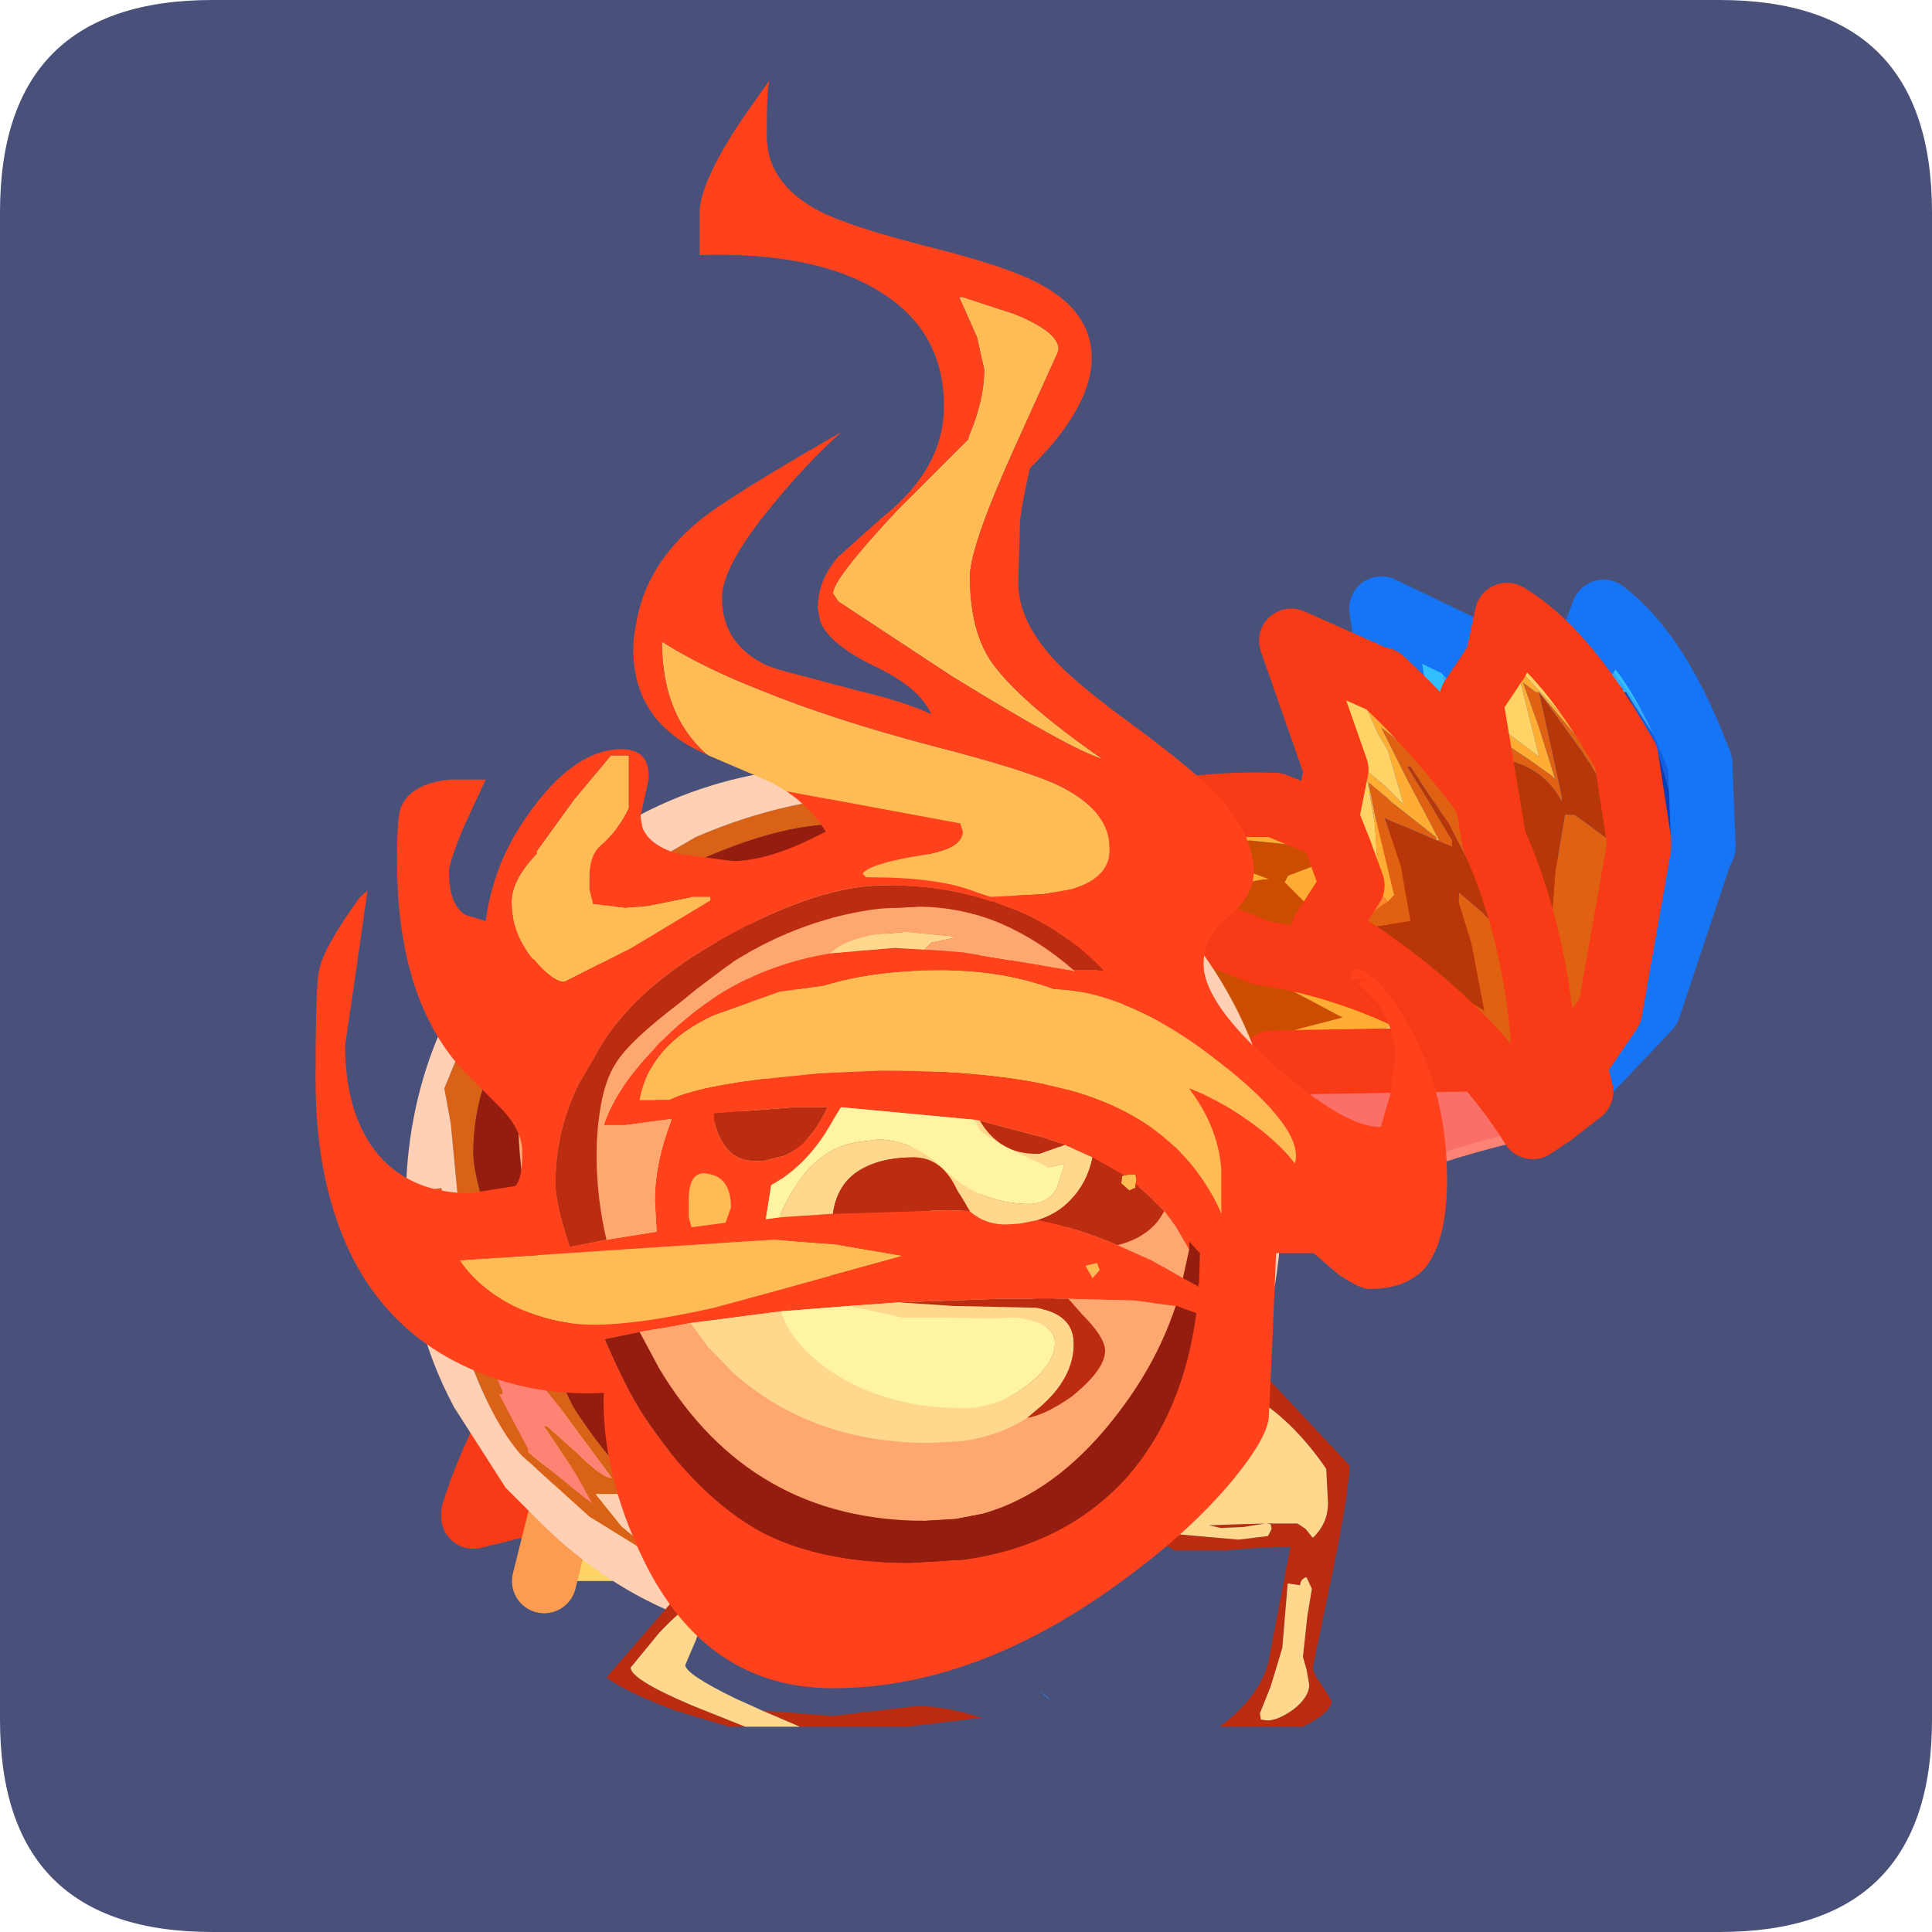 <?xml version="1.0" encoding="UTF-8" standalone="no"?>
<svg xmlns:ffdec="https://www.free-decompiler.com/flash" xmlns:xlink="http://www.w3.org/1999/xlink" ffdec:objectType="frame" height="30.0px" width="30.0px" xmlns="http://www.w3.org/2000/svg">
  <g transform="matrix(1.0, 0.0, 0.0, 1.0, 0.0, 0.0)">
    <use ffdec:characterId="1" height="30.0" transform="matrix(1.0, 0.0, 0.0, 1.0, 0.0, 0.0)" width="30.0" xlink:href="#shape0"/>
    <use ffdec:characterId="3" height="30.0" transform="matrix(1.0, 0.0, 0.0, 1.0, 0.0, 0.0)" width="30.0" xlink:href="#sprite0"/>
    <filter id="filter0">
      <feColorMatrix in="SourceGraphic" result="filterResult0" type="matrix" values="0 0 0 0 1.0,0 0 0 0 0.0,0 0 0 0 0.0,0 0 0 1 0"/>
      <feConvolveMatrix divisor="25.0" in="filterResult0" kernelMatrix="1 1 1 1 1 1 1 1 1 1 1 1 1 1 1 1 1 1 1 1 1 1 1 1 1" order="5 5" result="filterResult1"/>
      <feComposite in="SourceGraphic" in2="filterResult1" operator="over" result="filterResult2"/>
    </filter>
    <use ffdec:characterId="5" filter="url(#filter0)" height="63.45" transform="matrix(0.148, 0.0, 0.0, 0.148, 11.412, 13.126)" width="86.4" xlink:href="#sprite1"/>
    <filter id="filter1">
      <feConvolveMatrix divisor="25.0" in="SourceGraphic" kernelMatrix="1 1 1 1 1 1 1 1 1 1 1 1 1 1 1 1 1 1 1 1 1 1 1 1 1" order="5 5" result="filterResult3"/>
    </filter>
    <use ffdec:characterId="7" filter="url(#filter1)" height="62.9" transform="matrix(0.148, 0.0, 0.0, 0.148, 11.435, 13.126)" width="86.25" xlink:href="#sprite2"/>
    <use ffdec:characterId="8" height="16.6" transform="matrix(1.0, 0.0, 0.0, 1.0, 6.3, 8.95)" width="20.65" xlink:href="#shape4"/>
    <filter id="filter2">
      <feConvolveMatrix divisor="100.0" in="SourceGraphic" kernelMatrix="1 1 1 1 1 1 1 1 1 1 1 1 1 1 1 1 1 1 1 1 1 1 1 1 1 1 1 1 1 1 1 1 1 1 1 1 1 1 1 1 1 1 1 1 1 1 1 1 1 1 1 1 1 1 1 1 1 1 1 1 1 1 1 1 1 1 1 1 1 1 1 1 1 1 1 1 1 1 1 1 1 1 1 1 1 1 1 1 1 1 1 1 1 1 1 1 1 1 1 1" order="10 10" result="filterResult4"/>
    </filter>
    <use ffdec:characterId="10" filter="url(#filter2)" height="91.95" transform="matrix(0.278, 0.0, 0.0, 0.278, 4.9, 1.25)" width="63.2" xlink:href="#sprite3"/>
  </g>
  <defs>
    <g id="shape0" transform="matrix(1.0, 0.0, 0.0, 1.0, 0.0, 0.0)">
      <path d="M0.0 0.0 L30.0 0.0 30.0 30.0 0.0 30.0 0.0 0.0" fill="#33cc66" fill-opacity="0.0" fill-rule="evenodd" stroke="none"/>
    </g>
    <g id="sprite0" transform="matrix(1.0, 0.0, 0.0, 1.0, 0.0, 0.1)">
      <use ffdec:characterId="2" height="30.0" transform="matrix(1.0, 0.0, 0.0, 1.0, 0.0, -0.1)" width="30.0" xlink:href="#shape1"/>
    </g>
    <g id="shape1" transform="matrix(1.0, 0.0, 0.0, 1.0, 0.0, 0.1)">
      <path d="M3.3 -0.1 L26.7 -0.1 Q30.0 -0.1 30.0 3.2 L30.0 26.6 Q30.0 29.9 26.7 29.9 L3.3 29.9 Q0.0 29.9 0.0 26.6 L0.0 3.2 Q0.0 -0.1 3.3 -0.1" fill="#49517a" fill-rule="evenodd" stroke="none"/>
    </g>
    <g id="sprite1" transform="matrix(1.0, 0.0, 0.0, 1.0, -103.6, 0.5)">
      <use ffdec:characterId="4" height="63.45" transform="matrix(1.0, 0.0, 0.0, 1.0, 103.6, -0.5)" width="86.4" xlink:href="#shape2"/>
    </g>
    <g id="shape2" transform="matrix(1.0, 0.0, 0.0, 1.0, -103.6, 0.5)">
      <path d="M161.1 3.85 Q169.2 0.7 177.55 0.0 L189.5 29.25 Q154.95 36.1 134.5 62.45 L131.55 62.45 Q131.7 56.15 132.25 53.25 132.65 51.05 134.0 46.65 138.5 39.75 143.5 33.85 152.15 23.65 162.2 16.35 L161.85 12.2 161.6 9.6 161.1 3.85" fill="#fa6f67" fill-rule="evenodd" stroke="none"/>
      <path d="M161.1 3.85 L161.6 9.6 161.85 12.2 162.2 16.35 Q152.15 23.65 143.5 33.85 138.5 39.75 134.0 46.65 132.65 51.05 132.25 53.25 131.7 56.15 131.55 62.45 L121.05 62.45 Q129.1 46.0 138.8 32.45 L143.85 25.75 147.65 20.95 151.25 16.15 Q153.95 12.0 153.95 8.4 L153.9 7.1 Q157.45 5.2 161.1 3.85" fill="#ffb9a6" fill-rule="evenodd" stroke="none"/>
      <path d="M153.9 7.1 L153.95 8.4 Q153.95 12.0 151.25 16.15 L147.65 20.95 143.85 25.75 138.8 32.45 Q129.1 46.0 121.05 62.45 L115.3 62.45 117.8 57.35 Q126.4 40.1 136.1 26.25 L136.1 24.5 134.6 24.5 Q123.8 33.7 117.9 40.15 L116.1 42.2 Q134.25 17.35 153.9 7.1 M110.1 50.9 Q108.35 54.05 107.35 57.25 105.55 59.05 104.3 62.45 L104.1 62.45 105.5 58.2 110.1 50.9" fill="#ffd2a6" fill-rule="evenodd" stroke="none"/>
      <path d="M116.1 42.2 L117.9 40.15 Q123.8 33.7 134.6 24.5 L136.1 24.5 136.1 26.25 Q126.4 40.1 117.8 57.35 L115.3 62.45 104.3 62.45 Q105.55 59.05 107.35 57.25 108.35 54.05 110.1 50.9 L116.1 42.2" fill="#fffcf0" fill-rule="evenodd" stroke="none"/>
      <path d="M134.5 62.45 Q154.95 36.1 189.5 29.25 L177.55 0.0 Q169.2 0.7 161.1 3.85 157.45 5.2 153.9 7.1 134.25 17.35 116.1 42.2 L110.1 50.9 105.5 58.2 104.1 62.45" fill="none" stroke="#ff8374" stroke-linecap="round" stroke-linejoin="round" stroke-width="1.0"/>
    </g>
    <g id="sprite2" transform="matrix(1.0, 0.0, 0.0, 1.0, -103.75, 0.5)">
      <use ffdec:characterId="6" height="62.9" transform="matrix(1.0, 0.0, 0.0, 1.0, 103.75, -0.5)" width="86.25" xlink:href="#shape3"/>
    </g>
    <g id="shape3" transform="matrix(1.0, 0.0, 0.0, 1.0, -103.75, 0.5)">
      <path d="M161.1 3.85 Q169.2 0.7 177.55 0.0 L189.5 29.25 Q155.3 36.05 134.95 61.9 L131.55 61.9 Q131.75 56.0 132.25 53.25 132.65 51.05 134.0 46.65 138.5 39.75 143.5 33.85 152.15 23.65 162.2 16.35 L161.85 12.2 161.6 9.6 161.1 3.85" fill="#fa6f67" fill-rule="evenodd" stroke="none"/>
      <path d="M161.1 3.85 L161.6 9.6 161.85 12.2 162.2 16.35 Q152.15 23.65 143.5 33.85 138.5 39.75 134.0 46.65 132.65 51.05 132.25 53.25 131.75 56.0 131.55 61.9 L121.3 61.9 Q129.25 45.75 138.8 32.45 L143.85 25.75 147.65 20.95 151.25 16.15 Q153.95 12.0 153.95 8.4 L153.9 7.1 Q157.45 5.2 161.1 3.85" fill="#ffb9a6" fill-rule="evenodd" stroke="none"/>
      <path d="M153.9 7.1 L153.95 8.4 Q153.95 12.0 151.25 16.15 L147.65 20.95 143.85 25.75 138.8 32.45 Q129.25 45.75 121.3 61.9 L115.55 61.9 117.8 57.35 Q126.4 40.1 136.1 26.25 L136.1 24.5 134.6 24.5 Q123.8 33.7 117.9 40.15 L116.1 42.2 Q134.25 17.35 153.9 7.1 M110.1 50.9 Q108.35 54.05 107.35 57.25 105.7 58.9 104.5 61.9 L104.25 61.9 105.5 58.2 110.1 50.9" fill="#ffd2a6" fill-rule="evenodd" stroke="none"/>
      <path d="M116.1 42.2 L117.9 40.15 Q123.8 33.7 134.6 24.5 L136.1 24.5 136.1 26.25 Q126.4 40.1 117.8 57.35 L115.55 61.9 104.5 61.9 Q105.7 58.9 107.35 57.25 108.35 54.05 110.1 50.9 L116.1 42.2" fill="#fffcf0" fill-rule="evenodd" stroke="none"/>
      <path d="M134.95 61.9 Q155.3 36.05 189.5 29.25 L177.55 0.0 Q169.2 0.7 161.1 3.85 157.45 5.2 153.9 7.1 134.25 17.35 116.1 42.2 L110.1 50.9 105.5 58.2 104.25 61.9" fill="none" stroke="#ff8374" stroke-linecap="round" stroke-linejoin="round" stroke-width="1.0"/>
    </g>
    <g id="shape4" transform="matrix(1.0, 0.0, 0.0, 1.0, -6.3, -8.95)">
      <path d="M18.25 14.5 L18.2 14.55 18.2 14.5 17.25 14.65 16.8 14.75 17.25 15.0 18.45 15.65 18.4 16.0 18.4 16.5 21.4 16.05 Q21.75 15.7 22.7 16.05 L21.45 15.3 19.5 14.15 18.9 14.05 17.45 13.8 16.3 14.0 17.15 14.25 18.25 14.5 M19.0 17.8 L18.45 17.75 18.45 17.55 18.4 17.0 18.15 16.5 Q17.45 17.3 16.7 17.6 L16.15 18.0 16.25 18.25 16.35 18.65 Q16.35 19.2 15.75 19.5 L14.55 20.0 12.4 21.95 13.15 22.65 12.05 24.55 11.75 24.55 11.7 23.65 Q11.7 22.65 12.05 22.1 L14.1 18.85 14.45 17.9 14.8 16.45 14.55 16.45 12.7 17.75 12.1 18.35 10.8 19.15 Q9.7 19.9 9.7 20.45 L9.95 20.75 10.05 20.5 Q10.3 19.95 10.6 19.95 L11.05 20.1 11.45 20.55 11.0 21.2 Q10.55 21.95 10.45 22.45 L10.5 22.45 10.55 22.4 10.6 22.4 10.7 22.2 10.85 22.15 11.15 22.2 11.35 22.4 11.05 24.0 10.45 24.55 8.45 24.55 8.7 23.55 8.7 23.25 7.95 23.4 7.35 23.55 7.35 23.5 Q8.0 21.4 10.3 18.85 12.7 16.15 15.5 14.65 L14.25 14.15 15.7 13.5 19.25 13.6 22.8 15.45 22.75 16.45 19.75 16.5 19.25 17.35 19.0 17.8" fill="#ffd366" fill-rule="evenodd" stroke="none"/>
      <path d="M18.5 14.4 L18.4 14.35 17.0 14.1 17.05 14.05 18.15 14.2 20.1 14.7 20.1 14.75 19.55 14.75 19.1 14.8 19.25 14.95 20.85 15.8 19.7 16.1 18.55 16.3 18.95 15.7 18.15 15.3 17.4 14.95 17.75 14.8 18.5 14.4" fill="#cb4e00" fill-rule="evenodd" stroke="none"/>
      <path d="M18.5 14.4 L17.75 14.8 17.4 14.95 18.15 15.3 18.95 15.7 18.55 16.3 19.7 16.1 20.85 15.8 19.25 14.95 19.1 14.8 19.55 14.75 20.1 14.75 20.1 14.7 18.15 14.2 17.05 14.05 17.0 14.1 18.4 14.35 18.5 14.4 M18.25 14.5 L17.15 14.25 16.3 14.0 17.45 13.8 18.9 14.05 19.5 14.15 21.45 15.3 22.7 16.05 Q21.75 15.7 21.4 16.05 L18.4 16.5 18.4 16.0 18.45 15.65 17.25 15.0 16.8 14.75 17.25 14.65 18.2 14.5 18.2 14.55 18.25 14.5 M10.45 24.55 L11.05 24.0 11.35 22.4 11.15 22.2 10.85 22.15 10.7 22.2 10.6 22.4 10.55 22.4 10.5 22.45 10.45 22.45 Q10.55 21.95 11.0 21.2 L11.45 20.55 11.05 20.1 10.6 19.95 Q10.3 19.95 10.05 20.5 L9.95 20.75 9.7 20.45 Q9.7 19.9 10.8 19.15 L12.1 18.35 12.7 17.75 14.55 16.45 14.8 16.45 14.45 17.9 14.1 18.85 12.05 22.1 Q11.7 22.65 11.7 23.65 L11.75 24.55 10.45 24.55" fill="#ffae33" fill-rule="evenodd" stroke="none"/>
      <path d="M12.05 24.55 L13.15 22.65 12.4 21.95 14.55 20.0 15.75 19.5 Q16.35 19.2 16.35 18.65 L16.25 18.25 16.15 18.0 16.7 17.6 Q17.45 17.3 18.15 16.5 L18.4 17.0 18.45 17.55 18.45 17.75 19.0 17.8 18.2 18.4 Q17.85 18.55 16.1 20.2 L13.9 22.45 12.65 24.55 12.05 24.55" fill="#fff295" fill-rule="evenodd" stroke="none"/>
      <path d="M19.75 16.5 L22.75 16.45 22.8 15.45 19.25 13.6 15.7 13.5 14.25 14.15 15.5 14.65 Q12.7 16.15 10.3 18.85 8.0 21.4 7.35 23.5 L7.35 23.55 7.95 23.4 8.7 23.25 8.7 23.55" fill="none" stroke="#f73b16" stroke-linecap="round" stroke-linejoin="round" stroke-width="1.0"/>
      <path d="M8.7 23.55 L8.45 24.55" fill="none" stroke="#fc9c51" stroke-linecap="round" stroke-linejoin="round" stroke-width="1.0"/>
      <path d="M21.65 9.9 L21.95 10.0 22.4 10.15 22.65 10.3 23.25 11.35 22.55 10.7 22.4 10.5 22.55 10.9 22.6 11.15 22.7 12.0 22.45 11.7 22.2 11.45 22.2 12.3 22.15 13.15 21.85 12.55 21.75 12.0 21.8 11.75 21.95 11.45 22.15 11.25 21.65 9.9" fill="#31c0ff" fill-rule="evenodd" stroke="none"/>
      <path d="M21.65 9.9 L22.15 11.25 21.95 11.45 21.8 11.75 21.75 12.0 21.85 12.55 22.15 13.15 22.2 12.3 22.2 11.45 22.45 11.7 22.7 12.0 22.6 11.15 22.55 10.9 22.4 10.5 22.55 10.7 23.25 11.35 22.65 10.3 22.4 10.15 21.95 10.0 21.65 9.9 M21.6 12.7 L21.5 12.2 21.75 11.45 21.45 9.45 22.7 10.05 Q23.6 11.1 24.45 12.7 L24.45 12.95 24.25 13.3 24.1 13.55 24.1 13.2 23.9 12.7 23.35 11.55 22.6 10.85 22.8 11.6 23.15 12.55 23.15 12.5 22.55 11.95 22.45 11.9 22.2 11.65 22.25 12.15 22.3 13.4 22.2 13.5 21.7 12.9 21.6 12.7" fill="#33aaff" fill-rule="evenodd" stroke="none"/>
      <path d="M22.2 13.5 L22.3 13.4 22.25 12.15 22.2 11.65 22.45 11.9 22.55 11.95 23.15 12.5 23.15 12.55 22.8 11.6 22.6 10.85 23.35 11.55 23.9 12.7 24.1 13.2 24.1 13.55 24.1 15.35 24.1 16.75 Q23.9 15.8 23.45 15.8 L21.6 13.9 22.0 13.6 22.2 13.5 M22.9 11.4 L23.4 12.55 23.35 12.65 22.65 12.4 22.45 12.3 22.35 12.2 22.45 12.95 22.5 13.8 21.8 13.9 22.55 14.6 22.65 14.7 23.35 15.25 23.35 14.15 23.3 13.55 23.3 13.35 23.6 13.65 23.8 13.95 23.85 14.0 23.9 14.0 23.9 13.85 23.35 12.3 22.95 11.4 22.9 11.4" fill="#1252e0" fill-rule="evenodd" stroke="none"/>
      <path d="M21.6 12.7 L21.7 12.9 22.2 13.5 22.0 13.6 21.6 13.9 23.45 15.8 Q23.9 15.8 24.1 16.75 L24.1 15.35 24.1 13.55 24.25 13.3 24.45 12.95 24.6 16.45 23.75 17.0 Q23.0 15.25 21.1 13.95 L21.7 13.25 21.6 12.7" fill="#2c6dff" fill-rule="evenodd" stroke="none"/>
      <path d="M22.9 11.4 L22.95 11.4 23.35 12.3 23.9 13.85 23.9 14.0 23.85 14.0 23.8 13.95 23.6 13.65 23.3 13.35 23.3 13.55 23.35 14.15 23.35 15.25 22.65 14.7 22.55 14.6 21.8 13.9 22.5 13.8 22.45 12.95 22.35 12.2 22.45 12.3 22.65 12.4 23.35 12.65 23.4 12.55 22.9 11.4" fill="#1e08b8" fill-rule="evenodd" stroke="none"/>
      <path d="M24.45 12.95 L24.45 12.7 Q23.6 11.1 22.7 10.05 L21.45 9.45 21.75 11.45 21.5 12.2 21.6 12.7 21.7 13.25 21.1 13.95 Q23.0 15.25 23.75 17.0 L24.6 16.45 24.45 12.95 Z" fill="none" stroke="#1674f7" stroke-linecap="round" stroke-linejoin="round" stroke-width="1.0"/>
      <path d="M22.9 15.75 L23.05 16.15 Q21.35 15.05 19.6 14.8 L17.85 14.1 17.65 13.4 17.2 12.95 Q18.1 12.45 19.8 12.5 L20.9 12.95 20.9 13.0 20.5 12.9 19.15 13.0 18.4 13.15 18.35 13.15 18.3 13.15 18.1 13.25 18.75 13.4 19.45 13.6 19.4 13.6 19.0 13.75 18.6 14.0 19.6 14.7 21.7 15.25 22.9 15.75" fill="#ffd062" fill-rule="evenodd" stroke="none"/>
      <path d="M18.35 13.15 L18.4 13.15 19.4 13.05 20.85 13.2 21.1 13.35 20.65 13.35 20.0 13.6 19.95 13.7 20.5 14.25 21.45 15.0 21.4 15.0 20.25 14.7 19.65 14.65 18.8 14.05 Q19.25 13.65 19.75 13.65 L19.7 13.65 18.35 13.15" fill="#cb4e00" fill-rule="evenodd" stroke="none"/>
      <path d="M22.9 15.75 L21.7 15.25 19.6 14.7 18.6 14.0 19.0 13.75 19.4 13.6 19.45 13.6 18.75 13.4 18.1 13.25 18.3 13.15 18.35 13.15 19.7 13.65 19.75 13.65 Q19.25 13.65 18.8 14.05 L19.65 14.65 20.25 14.7 21.4 15.0 21.45 15.0 20.5 14.25 19.95 13.7 20.0 13.6 20.65 13.35 21.1 13.35 20.85 13.2 19.4 13.05 18.4 13.15 19.15 13.0 20.5 12.9 20.9 13.0 22.55 14.6 22.9 15.75" fill="#ffae33" fill-rule="evenodd" stroke="none"/>
      <path d="M20.9 13.0 L20.9 12.95 19.8 12.5 Q18.1 12.45 17.2 12.95 L17.65 13.4 17.85 14.1 19.6 14.8 Q21.35 15.05 23.05 16.15 L22.9 15.75 22.55 14.6 20.9 13.0 Z" fill="none" stroke="#f73b16" stroke-linecap="round" stroke-linejoin="round" stroke-width="1.0"/>
      <path d="M25.25 10.75 L25.2 10.75 25.2 10.7 25.0 10.5 25.15 11.25 25.25 12.05 25.25 12.0 24.95 11.7 24.55 11.35 24.35 12.75 24.7 15.1 24.7 16.6 24.4 16.95 Q24.75 14.7 24.2 12.85 L24.15 10.75 24.55 11.2 25.1 11.65 24.95 10.3 26.15 11.95 26.3 11.6 26.4 11.85 26.45 13.15 26.4 13.25 26.3 12.8 25.7 11.45 25.25 10.75" fill="#33aaff" fill-rule="evenodd" stroke="none"/>
      <path d="M25.2 10.75 L25.25 10.75 25.75 11.7 26.2 13.25 26.2 13.55 25.95 13.1 25.5 12.6 25.35 12.6 25.1 13.45 24.8 14.75 24.75 14.7 24.55 13.4 24.4 12.8 24.6 11.65 Q25.15 11.9 25.3 12.4 L25.35 12.3 25.2 10.75" fill="#083eb8" fill-rule="evenodd" stroke="none"/>
      <path d="M25.25 10.75 L25.7 11.45 26.3 12.8 26.4 13.25 25.6 15.65 24.7 16.6 24.7 15.1 24.35 12.75 24.55 11.35 24.95 11.7 25.25 12.0 25.25 12.05 25.15 11.25 25.0 10.5 25.2 10.7 25.2 10.75 25.35 12.3 25.3 12.4 Q25.15 11.9 24.6 11.65 L24.4 12.8 24.55 13.4 24.75 14.7 24.8 14.75 25.1 13.45 25.35 12.6 25.5 12.6 25.95 13.1 26.2 13.55 26.2 13.25 25.75 11.7 25.25 10.75" fill="#125de0" fill-rule="evenodd" stroke="none"/>
      <path d="M26.3 11.6 L26.15 11.95 24.95 10.3 25.1 11.65 24.55 11.2 24.15 10.75 24.15 10.65 24.65 10.15 24.9 9.5 Q25.7 10.1 26.3 11.6" fill="#31c0ff" fill-rule="evenodd" stroke="none"/>
      <path d="M26.4 13.25 L26.45 13.15 26.4 11.85 26.3 11.6 Q25.7 10.1 24.9 9.5 L24.65 10.15 24.15 10.65 24.15 10.75 24.2 12.85 Q24.75 14.7 24.4 16.95 L24.7 16.6 25.6 15.65 26.4 13.25 Z" fill="none" stroke="#1674f7" stroke-linecap="round" stroke-linejoin="round" stroke-width="1.0"/>
      <path d="M20.35 10.35 L20.65 10.5 21.15 10.65 21.4 10.8 22.25 11.85 21.4 11.2 21.2 10.95 21.4 11.4 21.55 11.65 21.8 12.5 21.5 12.2 21.2 11.95 21.35 12.8 21.4 13.6 21.05 13.05 20.85 12.5 20.85 12.25 20.95 11.95 21.1 11.75 20.35 10.35" fill="#ffd366" fill-rule="evenodd" stroke="none"/>
      <path d="M20.35 10.35 L21.1 11.75 20.95 11.95 20.85 12.25 20.85 12.5 21.05 13.05 21.4 13.6 21.35 12.8 21.2 11.95 21.5 12.2 21.8 12.5 21.55 11.65 21.4 11.4 21.2 10.95 21.4 11.2 22.25 11.85 21.4 10.8 21.15 10.65 20.65 10.5 20.35 10.35 M20.8 13.2 L20.6 12.7 20.75 11.95 20.05 9.95 21.4 10.55 21.45 10.55 Q22.55 11.55 23.65 13.2 L23.7 13.45 23.6 13.8 23.45 14.05 23.4 13.7 23.1 13.2 22.35 12.0 21.45 11.3 21.85 12.1 22.35 13.05 22.3 13.05 22.3 13.0 21.6 12.45 21.55 12.4 21.25 12.15 21.35 12.65 21.65 13.9 21.55 14.0 20.95 13.35 20.8 13.2" fill="#ffae33" fill-rule="evenodd" stroke="none"/>
      <path d="M21.5 12.7 L21.6 12.75 21.85 12.85 22.55 13.15 22.55 13.05 21.85 11.9 21.9 11.9 22.5 12.8 23.3 14.35 23.4 14.5 23.35 14.5 23.25 14.4 23.0 14.15 22.65 13.85 22.65 14.0 22.85 14.65 23.05 15.7 22.25 15.2 22.15 15.1 21.25 14.4 21.9 14.3 21.75 13.45 21.5 12.7" fill="#b83708" fill-rule="evenodd" stroke="none"/>
      <path d="M21.55 14.0 L21.65 13.9 21.35 12.65 21.25 12.15 21.55 12.4 21.6 12.45 22.3 13.0 22.3 13.05 22.35 13.05 21.85 12.1 21.45 11.3 22.35 12.0 23.1 13.2 23.4 13.7 23.45 14.05 23.8 15.85 24.05 17.2 Q23.7 16.3 23.25 16.25 L21.0 14.4 21.4 14.1 21.55 14.0 M21.5 12.7 L21.75 13.45 21.9 14.3 21.25 14.4 22.15 15.1 22.25 15.2 23.05 15.7 22.85 14.65 22.65 14.0 22.65 13.85 23.0 14.15 23.25 14.4 23.35 14.5 23.4 14.5 23.3 14.35 22.5 12.8 21.9 11.9 21.85 11.9 22.55 13.05 22.55 13.15 21.85 12.85 21.6 12.75 21.5 12.7" fill="#e06112" fill-rule="evenodd" stroke="none"/>
      <path d="M20.8 13.2 L20.95 13.35 21.55 14.0 21.4 14.1 21.0 14.4 23.25 16.25 Q23.7 16.3 24.05 17.2 L23.8 15.85 23.45 14.05 23.6 13.8 23.7 13.45 24.55 16.95 24.1 17.3 23.8 17.5 Q22.7 15.75 20.55 14.45 L21.0 13.75 20.8 13.2" fill="#ff882c" fill-rule="evenodd" stroke="none"/>
      <path d="M23.7 13.45 L23.65 13.2 Q22.55 11.55 21.45 10.55 L21.4 10.55 20.05 9.95 20.75 11.95 20.6 12.7 20.8 13.2 21.0 13.75 20.55 14.45 Q22.7 15.75 23.8 17.5 L24.1 17.3 24.55 16.95 23.7 13.45 Z" fill="none" stroke="#f73b16" stroke-linecap="round" stroke-linejoin="round" stroke-width="1.0"/>
      <path d="M22.85 10.95 L22.85 10.85 23.25 10.25 23.4 9.55 Q24.25 10.05 25.1 11.5 L25.0 11.9 23.55 10.35 23.9 11.75 23.3 11.3 22.85 10.95" fill="#ffd366" fill-rule="evenodd" stroke="none"/>
      <path d="M22.85 10.95 L23.3 11.3 23.9 11.75 23.55 10.35 25.0 11.9 25.1 11.5 25.25 11.75 25.45 13.05 25.45 13.15 25.3 12.7 24.45 11.4 23.9 10.75 23.85 10.75 23.65 10.6 23.9 11.3 24.15 12.1 24.1 12.05 23.75 11.8 23.3 11.5 23.3 12.95 24.05 15.3 24.25 16.8 24.0 17.15 Q24.0 14.85 23.2 13.05 L22.85 10.95" fill="#ffae33" fill-rule="evenodd" stroke="none"/>
      <path d="M25.45 13.15 L25.0 15.7 24.25 16.8 24.05 15.3 23.3 12.95 23.3 11.5 23.75 11.8 24.1 12.05 24.15 12.1 23.9 11.3 23.65 10.6 23.85 10.75 23.9 10.75 24.45 11.4 25.3 12.7 25.45 13.15 M23.9 10.75 L24.25 12.35 24.25 12.45 Q24.0 11.95 23.4 11.8 L23.4 13.0 23.65 13.6 24.05 14.85 24.05 14.9 24.15 13.55 24.3 12.65 24.45 12.65 25.0 13.05 25.25 13.45 25.25 13.2 Q25.0 12.3 24.55 11.65 L23.9 10.75" fill="#e06112" fill-rule="evenodd" stroke="none"/>
      <path d="M23.9 10.75 L24.55 11.65 Q25.0 12.3 25.25 13.2 L25.25 13.45 25.0 13.05 24.45 12.65 24.3 12.65 24.15 13.55 24.05 14.9 24.05 14.85 23.65 13.6 23.4 13.0 23.4 11.8 Q24.0 11.95 24.25 12.45 L24.25 12.35 23.9 10.75" fill="#b83708" fill-rule="evenodd" stroke="none"/>
      <path d="M25.1 11.5 Q24.25 10.05 23.4 9.55 L23.25 10.25 22.85 10.85 22.85 10.95 23.2 13.05 Q24.0 14.85 24.0 17.15 L24.25 16.8 25.0 15.7 25.45 13.15 25.45 13.05 25.25 11.75 25.1 11.5 Z" fill="none" stroke="#f73b16" stroke-linecap="round" stroke-linejoin="round" stroke-width="1.0"/>
      <path d="M9.55 14.1 L9.75 13.75 9.75 13.6 9.25 13.9 10.8 13.0 Q12.3 12.35 13.8 12.35 15.95 12.35 17.55 14.0 L18.2 14.8 18.65 15.7 Q19.4 17.1 19.4 18.15 L19.45 19.1 19.3 20.4 19.15 20.4 19.2 19.65 18.95 18.75 18.7 20.9 18.2 22.85 Q18.0 23.3 17.35 23.6 L16.0 24.2 15.8 24.3 14.75 24.75 13.1 25.1 12.55 25.1 13.1 24.9 13.0 24.9 12.3 24.95 Q11.1 24.95 10.4 24.15 L9.65 23.2 9.25 23.2 9.65 23.7 10.25 24.2 10.2 24.2 9.15 23.55 8.1 22.6 Q7.65 22.1 7.25 21.0 L6.95 19.95 6.7 19.2 6.55 19.35 6.55 19.6 6.7 20.65 6.45 19.75 6.45 19.25 Q6.45 18.45 6.85 18.45 L7.1 19.05 7.65 20.05 7.65 19.8 7.25 19.05 7.1 18.5 7.0 17.45 6.9 16.9 7.35 15.8 7.95 14.7 8.65 14.55 8.8 14.55 9.05 14.5 Q8.4 15.05 8.05 15.75 L7.8 16.2 Q7.35 17.0 7.35 17.9 7.35 18.4 7.9 19.8 L8.9 21.85 Q9.8 23.25 10.9 23.85 11.9 24.35 13.45 24.35 15.8 24.35 17.1 22.95 18.4 21.5 18.4 19.05 18.4 16.7 17.5 15.25 L16.95 14.45 16.9 14.4 Q15.45 12.8 13.05 12.8 L13.0 12.8 Q11.9 12.8 10.25 13.65 L9.55 14.1 M17.95 14.9 L18.05 15.05 18.3 15.75 18.3 16.05 17.9 15.65 17.9 15.85 18.5 16.75 18.65 17.25 18.6 17.4 18.5 17.65 18.6 18.1 18.75 18.55 18.85 18.55 18.85 17.95 19.05 18.15 19.1 18.4 19.2 18.45 19.2 18.3 Q19.0 16.5 18.15 14.95 L18.1 14.85 Q17.15 13.15 16.1 13.35 L16.75 13.95 17.45 14.35 17.95 14.9 M7.45 20.35 L7.45 20.75 7.8 21.6 7.8 21.65 7.7 21.65 7.75 21.65 8.2 22.5 8.2 22.55 9.2 23.35 8.95 22.9 8.45 22.15 8.5 22.15 8.95 22.55 Q9.35 22.95 9.5 22.95 L8.65 21.8 8.45 21.55 8.2 21.45 8.0 21.25 7.5 20.05 7.45 20.35" fill="#d96217" fill-rule="evenodd" stroke="none"/>
      <path d="M9.05 14.5 L8.8 14.55 8.65 14.55 7.95 14.7 7.35 15.8 6.9 16.9 7.0 17.45 7.1 18.5 7.25 19.05 7.65 19.8 7.65 20.05 7.1 19.05 6.85 18.45 Q6.45 18.45 6.45 19.25 L6.45 19.75 6.7 20.65 6.55 19.6 6.55 19.35 6.7 19.2 6.95 19.95 7.25 21.0 Q7.65 22.1 8.1 22.6 L9.15 23.55 10.2 24.2 10.25 24.2 9.65 23.7 9.25 23.2 9.65 23.2 10.4 24.15 Q11.1 24.95 12.3 24.95 L13.0 24.9 13.1 24.9 12.55 25.1 13.1 25.1 14.75 24.75 15.8 24.3 16.0 24.2 17.35 23.6 Q18.0 23.3 18.2 22.85 L18.7 20.9 18.95 18.75 19.2 19.65 19.15 20.4 19.3 20.4 19.45 19.1 19.4 18.15 Q19.4 17.1 18.65 15.7 L18.2 14.8 17.55 14.0 Q15.95 12.35 13.8 12.35 12.3 12.35 10.8 13.0 L9.25 13.9 9.75 13.6 9.75 13.75 9.55 14.1 9.05 14.5 M8.4 13.75 Q10.4 11.9 13.1 11.9 15.95 11.9 17.9 13.9 L18.6 14.7 Q19.9 16.45 19.9 18.7 19.9 21.55 17.9 23.55 L16.55 24.65 Q15.0 25.55 13.1 25.55 10.25 25.55 8.3 23.55 L7.85 23.1 7.05 21.85 Q6.3 20.45 6.3 18.7 6.3 15.9 8.3 13.9 L8.4 13.75 M9.25 13.9 L9.1 14.0 9.15 14.0 9.25 13.9" fill="#ffd0b4" fill-rule="evenodd" stroke="none"/>
      <path d="M9.55 14.1 L10.25 13.65 Q11.9 12.8 13.0 12.8 L13.05 12.8 Q15.45 12.8 16.9 14.4 L16.95 14.45 17.5 15.25 Q18.4 16.7 18.4 19.05 18.4 21.5 17.1 22.95 15.8 24.35 13.45 24.35 11.9 24.35 10.9 23.85 9.8 23.25 8.9 21.85 L7.9 19.8 Q7.35 18.4 7.35 17.9 7.35 17.0 7.8 16.2 L8.05 15.75 Q8.4 15.05 9.05 14.5 L9.55 14.1 M8.15 16.7 L8.05 17.4 Q8.05 19.25 9.15 21.05 10.7 23.65 13.7 23.65 15.5 23.65 16.9 21.9 18.25 20.25 18.25 18.2 18.25 16.25 16.7 14.7 15.2 13.15 13.55 13.15 L12.95 13.2 Q11.6 13.35 10.45 14.1 L9.8 14.55 9.5 14.8 8.4 15.8 Q8.2 16.1 8.15 16.7" fill="#951d0f" fill-rule="evenodd" stroke="none"/>
      <path d="M9.25 13.9 L9.15 14.0 9.1 14.0 9.25 13.9" fill="#74cdff" fill-rule="evenodd" stroke="none"/>
      <path d="M9.5 14.8 L9.8 14.55 10.45 14.1 Q11.6 13.35 12.95 13.2 L13.55 13.15 Q15.2 13.15 16.7 14.7 18.25 16.25 18.25 18.2 18.25 20.25 16.9 21.9 15.5 23.65 13.7 23.65 10.7 23.65 9.15 21.05 8.05 19.25 8.05 17.4 L8.15 16.7 Q8.65 15.6 9.5 14.8 M10.75 14.5 Q10.35 14.8 9.9 15.6 9.1 17.05 9.1 18.15 9.1 19.9 10.45 21.1 11.75 22.35 13.75 22.35 L15.45 21.9 16.2 21.5 16.8 20.75 16.35 20.1 16.0 19.55 Q16.0 19.2 16.95 18.95 17.9 18.7 17.9 17.65 17.9 15.9 15.95 14.85 L15.75 14.8 15.75 14.65 Q15.75 14.35 15.4 14.15 15.1 13.9 15.1 14.3 L15.15 14.55 Q14.0 14.05 14.0 13.85 L13.75 14.45 Q13.75 14.8 14.45 14.95 15.05 15.1 15.15 15.6 L15.0 15.6 14.3 15.2 Q13.8 14.75 13.35 14.75 L12.65 15.0 12.5 15.25 12.05 15.75 Q11.65 15.75 11.6 15.5 L11.6 14.85 11.65 14.2 11.5 14.15 Q11.15 14.15 10.75 14.5 M13.35 13.6 L12.85 13.6 Q12.3 13.7 12.05 13.95 L12.0 14.05 12.0 14.15 12.0 14.55 12.0 14.75 Q12.0 14.55 12.3 14.4 L12.75 14.25 12.9 14.25 13.3 14.4 13.6 14.65 13.65 14.65 13.6 14.1 13.8 13.75 14.15 13.7 14.15 13.65 13.35 13.6 M16.65 19.25 L16.4 19.3 16.55 19.5 16.7 19.35 16.65 19.25" fill="#ffa770" fill-rule="evenodd" stroke="none"/>
      <path d="M10.35 15.25 L10.35 15.35 10.45 15.5 10.6 15.45 10.6 15.35 10.6 15.25 10.35 15.25 M15.45 21.9 L13.75 22.35 Q11.75 22.35 10.45 21.1 9.1 19.9 9.1 18.15 9.1 17.05 9.9 15.6 10.35 14.8 10.75 14.5 11.3 14.55 11.3 15.0 11.3 15.45 10.7 15.8 10.1 16.2 10.1 16.65 L10.2 17.15 Q10.4 17.5 10.8 17.5 L11.3 17.4 Q11.75 17.2 12.05 16.45 L12.65 15.65 13.3 15.4 Q14.1 15.4 14.45 16.4 14.8 17.35 15.6 17.35 16.25 17.35 16.25 16.7 L16.1 16.25 15.8 15.7 Q16.2 15.8 16.4 16.15 L16.6 17.05 Q16.6 17.75 16.2 18.15 15.8 18.55 15.05 18.55 14.45 18.55 14.25 18.0 14.0 17.45 13.5 17.45 L12.7 17.6 Q12.1 17.85 12.1 18.65 12.1 19.65 13.2 19.9 L14.15 19.95 15.6 20.0 Q16.25 20.1 16.25 20.6 16.25 21.2 15.65 21.7 L15.45 21.9 M12.65 16.05 L12.15 16.8 11.05 17.9 11.05 18.1 10.95 18.75 10.95 19.15 Q11.3 18.0 11.8 17.55 12.15 17.2 12.65 17.15 L12.9 17.15 Q13.5 17.15 14.1 17.7 14.65 18.2 15.5 18.2 L15.95 17.95 16.05 17.55 15.8 17.6 14.6 17.0 14.2 16.25 13.25 15.65 Q12.95 15.65 12.65 16.05 M15.95 20.6 Q15.95 20.25 15.2 20.15 L13.7 20.15 13.3 20.15 Q11.6 20.0 11.55 18.85 L11.5 18.95 Q11.15 19.35 11.15 19.65 11.15 20.45 12.1 21.1 13.05 21.7 14.3 21.7 L14.35 21.7 Q15.0 21.7 15.5 21.3 L15.95 20.6 M10.0 17.75 Q9.65 17.6 9.65 18.15 L9.65 18.45 Q9.7 18.8 9.9 18.8 L10.25 18.65 10.4 18.3 Q10.4 17.8 10.0 17.75" fill="#ffd88e" fill-rule="evenodd" stroke="none"/>
      <path d="M10.35 15.25 L10.6 15.25 10.6 15.35 10.6 15.45 10.45 15.5 10.35 15.35 10.35 15.25 M15.15 14.55 L15.1 14.3 Q15.1 13.9 15.4 14.15 15.75 14.35 15.75 14.65 L15.75 14.8 15.7 14.9 Q15.65 15.05 15.45 15.05 15.25 15.05 15.15 14.65 L15.15 14.55 M13.35 13.6 L14.15 13.65 14.15 13.7 13.8 13.75 13.6 14.1 13.65 14.65 13.6 14.65 13.3 14.4 12.9 14.25 12.75 14.25 12.3 14.4 Q12.0 14.55 12.0 14.75 L12.0 14.55 12.0 14.15 12.0 14.05 12.05 13.95 Q12.3 13.7 12.85 13.6 L13.35 13.6 M12.65 16.05 Q12.95 15.65 13.25 15.65 L14.2 16.25 14.6 17.0 15.8 17.6 16.05 17.55 15.95 17.95 15.5 18.2 Q14.65 18.2 14.1 17.7 13.5 17.15 12.9 17.15 L12.65 17.15 Q12.15 17.2 11.8 17.55 11.3 18.0 10.95 19.15 L10.95 18.75 11.05 18.1 11.05 17.9 12.15 16.8 12.65 16.05 M17.25 17.95 L17.15 18.0 17.05 17.9 17.05 17.75 17.25 17.75 17.3 17.85 17.25 17.95 M16.65 19.25 L16.7 19.35 16.55 19.5 16.4 19.3 16.65 19.25 M15.95 20.6 L15.5 21.3 Q15.0 21.7 14.35 21.7 L14.3 21.7 Q13.05 21.7 12.1 21.1 11.15 20.45 11.15 19.65 11.15 19.35 11.5 18.95 L11.55 18.85 Q11.6 20.0 13.3 20.15 L13.7 20.15 15.2 20.15 Q15.95 20.25 15.95 20.6 M14.45 18.75 L15.05 18.7 15.15 18.9 15.05 19.2 14.85 19.45 14.55 19.2 14.4 18.95 14.45 18.75 M10.0 17.75 Q10.4 17.8 10.4 18.3 L10.25 18.65 9.9 18.8 Q9.7 18.8 9.65 18.45 L9.65 18.15 Q9.65 17.6 10.0 17.75" fill="#fff4a3" fill-rule="evenodd" stroke="none"/>
      <path d="M8.15 16.7 Q8.2 16.1 8.4 15.8 L9.5 14.8 Q8.65 15.6 8.15 16.7 M17.95 14.9 L17.45 14.35 16.75 13.95 16.1 13.35 Q17.15 13.15 18.1 14.85 L18.15 14.95 Q19.0 16.5 19.2 18.3 L19.2 18.45 19.1 18.4 19.05 18.15 18.85 17.95 18.85 18.55 18.75 18.55 18.6 18.1 18.5 17.65 18.6 17.4 18.65 17.25 18.5 16.75 17.9 15.85 17.9 15.65 18.3 16.05 18.3 15.75 18.05 15.05 17.95 14.9 M7.45 20.35 L7.5 20.05 8.0 21.25 8.2 21.45 8.45 21.55 8.65 21.8 9.5 22.95 Q9.35 22.95 8.95 22.55 L8.5 22.15 8.45 22.15 8.95 22.9 9.2 23.35 8.2 22.55 8.2 22.5 7.75 21.65 7.7 21.65 7.8 21.65 7.8 21.6 7.45 20.75 7.45 20.35" fill="#ff8374" fill-rule="evenodd" stroke="none"/>
      <path d="M10.75 14.5 Q11.15 14.15 11.5 14.15 L11.65 14.2 11.6 14.85 11.6 15.5 Q11.65 15.75 12.05 15.75 L12.5 15.25 12.65 15.0 13.35 14.75 Q13.8 14.75 14.3 15.2 L15.0 15.6 15.15 15.6 Q15.05 15.1 14.45 14.95 13.75 14.8 13.75 14.45 L14.0 13.85 Q14.0 14.05 15.15 14.55 L15.15 14.65 Q15.25 15.05 15.45 15.05 15.65 15.05 15.7 14.9 L15.75 14.8 15.95 14.85 Q17.9 15.9 17.9 17.65 17.9 18.7 16.95 18.95 16.0 19.2 16.0 19.55 L16.35 20.1 16.8 20.75 16.2 21.5 15.45 21.9 15.65 21.7 Q16.25 21.2 16.25 20.6 16.25 20.1 15.6 20.0 L14.15 19.95 13.2 19.9 Q12.1 19.65 12.1 18.65 12.1 17.85 12.7 17.6 L13.5 17.45 Q14.0 17.45 14.25 18.0 14.45 18.55 15.05 18.55 15.8 18.55 16.2 18.15 16.6 17.75 16.6 17.05 L16.4 16.15 Q16.2 15.8 15.8 15.7 L16.1 16.25 16.25 16.7 Q16.25 17.35 15.6 17.35 14.8 17.35 14.45 16.4 14.1 15.4 13.3 15.4 L12.65 15.65 12.05 16.45 Q11.75 17.2 11.3 17.4 L10.8 17.5 Q10.4 17.5 10.2 17.15 L10.1 16.65 Q10.1 16.2 10.7 15.8 11.3 15.45 11.3 15.0 11.3 14.55 10.75 14.5 M17.25 17.95 L17.3 17.85 17.25 17.75 17.05 17.75 17.05 17.9 17.15 18.0 17.25 17.95 M14.45 18.75 L14.4 18.95 14.55 19.2 14.85 19.45 15.05 19.2 15.15 18.9 15.05 18.7 14.45 18.75" fill="#bb2c11" fill-rule="evenodd" stroke="none"/>
    </g>
    <g id="sprite3" transform="matrix(1.0, 0.0, 0.0, 1.0, 0.0, 0.0)">
      <use ffdec:characterId="9" height="91.95" transform="matrix(1.0, 0.0, 0.0, 1.0, 0.0, 0.0)" width="63.2" xlink:href="#shape5"/>
    </g>
    <g id="shape5" transform="matrix(1.0, 0.0, 0.0, 1.0, 0.0, 0.0)">
      <path d="M21.85 85.2 L21.8 84.7 Q20.9 84.9 19.2 86.7 L17.6 88.65 Q17.6 89.3 21.0 90.75 L24.0 91.95 23.1 91.95 20.1 91.05 Q17.3 90.0 16.25 89.2 L20.4 84.4 Q23.1 81.4 24.75 81.15 L24.8 81.05 24.85 81.4 Q24.85 82.0 22.25 84.7 L21.85 85.2 M27.05 91.95 L24.95 91.05 28.9 91.35 33.1 90.85 Q34.7 90.65 37.2 91.45 L33.05 91.95 27.05 91.95 M50.15 69.4 Q50.25 68.6 50.8 68.15 51.35 68.55 51.5 69.6 L51.6 69.75 Q52.1 68.9 52.55 68.65 L53.0 68.75 Q53.2 68.85 53.2 69.3 53.2 69.9 52.4 71.65 L57.75 77.35 Q57.75 78.75 56.75 83.6 L55.7 88.65 Q55.7 88.95 56.25 89.7 L56.75 90.5 Q56.75 91.15 55.15 91.95 L50.5 91.95 Q52.6 90.4 53.2 88.45 L54.45 81.9 52.7 81.95 50.8 82.1 48.0 82.1 47.55 81.85 47.35 81.2 Q47.35 80.95 49.1 76.65 L50.8 71.8 50.5 70.65 50.15 69.4 M52.15 73.35 L51.8 73.15 51.45 74.25 50.05 76.2 Q47.85 79.6 47.85 80.9 L47.9 81.2 48.15 81.2 51.55 81.5 53.2 81.3 53.4 80.9 53.35 80.65 53.15 80.6 54.85 80.6 55.3 80.9 55.7 81.4 Q56.55 80.6 56.55 79.45 L56.45 77.55 Q54.75 75.05 52.6 73.65 L53.15 72.8 53.05 72.55 52.15 73.35 M55.65 84.25 L55.35 83.6 Q55.0 83.7 55.0 84.05 L54.3 83.95 54.0 87.55 53.35 89.7 52.75 91.2 52.8 91.55 53.15 91.6 Q53.75 91.6 54.6 91.0 55.5 90.3 55.5 89.6 L55.35 88.75 55.15 88.05 55.4 85.75 55.65 84.25 M51.3 80.65 L53.05 80.6 51.8 80.8 50.55 80.85 49.9 80.7 51.3 80.65" fill="#bb2c11" fill-rule="evenodd" stroke="none"/>
      <path d="M24.0 91.95 L21.0 90.75 Q17.6 89.3 17.6 88.65 L19.2 86.7 Q20.9 84.9 21.8 84.7 L21.85 85.2 21.85 85.3 21.25 87.1 20.65 88.5 Q20.65 89.0 23.4 90.35 L24.95 91.05 27.05 91.95 24.0 91.95 M52.15 73.35 L53.05 72.55 53.15 72.8 52.6 73.65 Q54.75 75.05 56.45 77.55 L56.55 79.45 Q56.55 80.6 55.7 81.4 L55.3 80.9 54.85 80.6 53.15 80.6 53.35 80.65 53.4 80.9 53.2 81.3 51.55 81.5 48.15 81.2 47.9 81.2 47.85 80.9 Q47.85 79.6 50.05 76.2 L51.45 74.25 52.15 73.35 M51.3 80.65 L49.9 80.7 50.55 80.85 51.8 80.8 53.05 80.6 51.3 80.65 M55.65 84.25 L55.4 85.75 55.15 88.05 55.35 88.75 55.5 89.6 Q55.5 90.3 54.6 91.0 53.75 91.6 53.15 91.6 L52.8 91.55 52.75 91.2 53.35 89.7 54.0 87.55 54.3 83.95 55.0 84.05 Q55.0 83.7 55.35 83.6 L55.65 84.25 M48.9 80.55 L50.5 76.95 Q49.25 78.95 48.6 80.5 L48.9 80.55" fill="#ffd88e" fill-rule="evenodd" stroke="none"/>
      <path d="M48.9 80.55 L48.6 80.5 Q49.25 78.95 50.5 76.95 L48.9 80.55 M41.0 90.45 L40.4 89.9 40.9 90.3 41.0 90.45" fill="#2a84e7" fill-rule="evenodd" stroke="none"/>
      <path d="M41.5 15.0 L41.45 15.2 39.05 20.5 Q36.55 26.05 36.55 27.7 36.55 30.65 37.7 32.4 39.2 34.6 43.95 37.9 42.15 37.35 35.5 33.25 L29.2 29.1 28.9 28.65 Q28.9 27.85 32.45 24.05 L36.45 20.05 36.5 19.85 Q37.35 17.85 37.35 16.15 L36.95 14.35 35.95 12.1 36.15 12.1 39.05 13.05 Q41.5 14.05 41.5 15.0 M21.95 37.7 L21.8 37.6 Q19.35 35.4 19.35 31.35 21.65 32.8 24.85 34.05 28.9 35.7 34.4 37.15 39.65 38.5 41.45 39.35 44.35 40.75 44.35 42.85 L44.35 43.15 Q44.2 44.65 42.1 45.2 L40.65 45.45 37.75 45.6 37.7 45.6 36.8 45.3 Q34.8 44.5 30.75 44.5 L30.55 44.3 Q30.95 43.75 33.7 43.3 36.15 42.95 36.15 41.95 L36.0 41.5 26.3 39.7 25.45 39.2 21.95 37.7 M16.5 37.7 L17.5 37.7 17.5 40.65 Q16.9 41.9 15.9 42.75 15.3 43.3 15.3 44.45 L15.3 45.2 15.5 46.0 17.3 46.2 18.55 46.1 21.05 45.6 22.05 45.6 22.05 45.8 17.65 48.45 13.9 50.35 Q13.25 50.35 12.2 49.1 L12.1 49.05 Q10.95 47.55 10.95 45.9 10.95 44.7 12.25 43.3 L12.35 43.2 12.35 43.05 14.45 40.15 16.5 37.7 M35.1 49.7 Q38.4 49.7 41.25 50.75 45.4 50.85 50.45 54.8 55.3 58.6 54.7 60.5 53.45 58.85 50.95 57.35 49.75 56.65 48.8 56.3 50.45 58.5 50.6 60.9 L50.6 63.3 Q48.55 58.7 43.5 56.85 39.35 55.3 31.55 55.3 L28.15 55.45 25.7 55.7 Q21.45 56.15 19.75 56.95 L18.1 56.95 Q18.65 53.85 22.25 52.2 L25.9 50.9 28.4 50.55 Q31.15 49.7 34.8 49.7 L35.1 49.7 M25.6 64.75 L29.0 65.0 32.8 65.65 25.55 67.65 22.25 68.55 Q18.0 69.5 15.55 69.5 13.25 69.5 11.05 68.45 9.1 67.45 8.05 65.9 L15.55 65.4 23.2 64.9 25.6 64.75 M21.0 64.05 L20.85 63.5 20.85 62.5 Q20.85 60.75 22.05 61.1 23.2 61.35 23.2 62.95 L22.9 63.8 21.0 64.05 M45.15 61.15 L45.55 61.1 45.8 61.1 45.85 61.45 45.8 61.65 45.8 61.85 45.45 62.0 45.0 61.6 45.05 61.2 45.15 61.15 M43.0 66.2 L43.65 66.05 43.8 66.45 43.4 66.9 43.0 66.2" fill="#ffbb54" fill-rule="evenodd" stroke="none"/>
      <path d="M41.5 15.0 Q41.5 14.05 39.05 13.05 L36.15 12.1 35.95 12.1 36.95 14.35 37.35 16.15 Q37.35 17.85 36.5 19.85 L36.45 20.05 32.45 24.05 Q28.9 27.85 28.9 28.65 L29.2 29.1 35.5 33.25 Q42.15 37.35 43.95 37.9 39.2 34.6 37.7 32.4 36.55 30.65 36.55 27.7 36.55 26.05 39.05 20.5 L41.45 15.2 41.5 15.0 M21.95 37.7 L21.75 37.6 Q17.75 35.85 17.75 31.8 17.75 31.05 17.9 30.4 18.4 27.15 21.3 24.7 22.8 23.4 29.35 19.65 27.4 21.4 25.45 23.8 22.7 27.15 22.7 28.9 22.7 31.45 25.15 32.65 L25.85 32.9 30.55 34.15 Q32.9 34.7 34.4 35.4 33.75 33.95 31.4 32.8 28.75 31.55 28.2 30.25 L28.05 29.5 Q28.05 27.9 29.2 26.6 L31.6 24.45 Q35.1 21.7 35.1 18.2 35.1 13.95 31.45 11.75 27.85 9.55 21.45 9.75 L21.45 7.25 Q21.6 5.45 23.9 2.05 L25.35 0.0 25.35 0.05 Q25.2 0.35 25.2 3.1 25.2 5.7 28.05 7.25 29.75 8.15 34.3 9.3 38.85 10.45 40.5 11.4 42.1 12.25 42.8 13.45 43.35 14.35 43.35 15.5 43.35 18.1 40.25 21.3 L39.9 21.65 Q39.45 23.65 39.35 24.55 L39.25 28.05 Q39.25 30.2 41.3 32.4 42.55 33.75 45.85 36.15 49.15 38.6 50.35 39.9 52.4 42.1 52.4 44.2 52.4 45.55 51.0 46.7 49.6 47.85 49.6 49.35 49.6 51.55 53.65 55.1 57.55 58.5 59.5 58.45 L60.05 56.55 60.3 54.5 Q60.3 53.05 59.35 51.55 L58.2 50.4 58.8 50.2 57.9 50.2 57.8 50.2 Q57.8 49.3 58.65 49.8 59.5 50.3 60.5 51.85 63.2 56.0 63.2 61.35 63.2 64.85 61.95 66.35 60.9 67.5 58.85 67.5 58.35 67.5 57.15 66.7 L55.75 65.5 53.65 65.5 53.45 70.25 53.25 74.55 Q53.25 75.7 51.25 78.15 49.05 80.8 45.8 83.25 37.25 89.8 28.9 89.8 21.8 89.8 18.3 82.6 15.95 77.7 16.1 73.3 11.6 73.55 7.7 71.5 2.9 68.95 1.1 63.4 0.0 60.1 0.0 55.8 0.0 50.4 0.2 49.7 0.4 48.5 2.45 45.65 L2.9 45.25 2.25 49.8 1.65 53.9 Q1.65 57.55 3.3 59.75 L3.5 60.0 Q5.35 62.15 8.65 62.15 L11.15 61.75 Q11.55 61.4 11.55 59.85 11.55 58.7 10.45 57.5 L8.05 55.1 7.65 54.6 Q4.55 50.65 4.55 43.6 4.55 41.15 4.75 40.65 5.25 39.3 7.45 39.05 L9.5 39.05 8.25 41.75 Q7.45 43.7 7.45 44.2 7.45 46.0 8.35 46.6 L9.5 46.95 Q9.95 43.7 11.8 41.1 14.4 37.35 17.1 37.35 18.7 37.35 18.6 39.05 L18.15 41.1 18.25 41.7 Q18.6 42.7 20.25 43.2 L23.3 43.6 Q25.4 43.6 28.5 41.95 27.65 40.6 26.3 39.7 L36.0 41.5 36.15 41.95 Q36.15 42.95 33.7 43.3 30.95 43.75 30.55 44.3 L30.75 44.5 Q34.8 44.5 36.8 45.3 L37.7 45.6 37.75 45.6 40.65 45.45 42.1 45.2 Q44.2 44.65 44.35 43.15 L44.35 42.85 Q44.35 40.75 41.45 39.35 39.65 38.5 34.4 37.15 28.9 35.7 24.85 34.05 21.65 32.8 19.35 31.35 19.35 35.4 21.8 37.6 L21.95 37.7 M16.5 37.7 L14.45 40.15 12.35 43.05 12.35 43.2 12.25 43.3 Q10.95 44.7 10.95 45.9 10.95 47.55 12.1 49.05 L12.2 49.1 Q13.25 50.35 13.9 50.35 L17.65 48.45 22.05 45.8 22.05 45.6 21.05 45.6 18.55 46.1 17.3 46.2 15.5 46.0 15.3 45.2 15.3 44.45 Q15.3 43.3 15.9 42.75 16.9 41.9 17.5 40.65 L17.5 37.7 16.5 37.7 M34.0 48.55 L34.95 48.6 36.15 48.7 42.2 49.7 42.4 49.75 42.35 49.7 42.6 49.7 43.5 49.7 44.0 49.7 43.6 49.3 Q41.7 47.45 39.3 46.4 L37.85 45.85 37.75 45.85 Q35.1 44.95 31.95 44.95 L31.8 44.95 Q28.1 44.95 22.9 47.85 17.55 50.75 15.55 54.6 L14.7 56.05 Q13.4 58.7 13.4 61.6 13.4 62.75 14.2 65.15 L16.25 64.75 19.05 64.3 18.95 62.55 Q18.95 60.45 19.9 58.0 L17.3 58.35 16.1 58.35 Q16.75 56.35 18.85 54.15 L19.15 53.8 19.75 53.25 Q23.5 49.6 28.75 48.75 L32.3 48.45 34.0 48.55 M35.1 49.7 L34.8 49.7 Q31.15 49.7 28.4 50.55 L25.9 50.9 22.25 52.2 Q18.65 53.85 18.1 56.95 L19.75 56.95 Q21.45 56.15 25.7 55.7 L28.15 55.45 31.55 55.3 Q39.35 55.3 43.5 56.85 48.55 58.7 50.6 63.3 L50.6 60.9 Q50.45 58.5 48.8 56.3 49.75 56.65 50.95 57.35 53.45 58.85 54.7 60.5 55.3 58.6 50.45 54.8 45.4 50.85 41.25 50.75 38.4 49.7 35.1 49.7 M36.8 58.05 L29.35 57.35 28.95 58.0 Q27.55 60.55 25.45 61.7 L25.35 62.35 25.15 63.6 25.9 63.5 28.9 63.3 35.25 63.1 36.55 63.15 Q37.35 63.9 38.55 63.9 L39.35 63.85 40.35 63.65 Q42.6 64.1 44.8 65.05 L46.7 65.9 48.45 66.9 49.2 67.3 49.3 67.4 49.3 67.35 49.35 67.15 49.4 65.5 48.8 64.85 48.8 65.3 48.05 64.0 47.4 63.15 46.55 62.3 46.5 62.25 45.8 61.65 45.85 61.45 45.8 61.1 45.55 61.1 45.15 61.15 43.4 60.15 41.85 59.45 40.7 59.05 37.1 58.1 36.8 58.05 M22.7 59.25 Q23.3 60.35 24.55 60.35 L25.0 60.35 26.2 60.05 Q27.65 59.4 28.6 57.35 L27.75 57.35 26.7 57.35 22.25 57.7 Q22.25 58.5 22.7 59.25 M25.6 64.75 L23.2 64.9 15.55 65.4 8.05 65.9 Q9.1 67.45 11.05 68.45 13.25 69.5 15.55 69.5 18.0 69.5 22.25 68.55 L25.55 67.65 32.8 65.65 29.0 65.0 25.6 64.75 M21.0 64.05 L22.9 63.8 23.2 62.95 Q23.2 61.35 22.05 61.1 20.85 60.75 20.85 62.5 L20.85 63.5 21.0 64.05 M32.6 68.25 L29.8 68.45 26.0 68.75 22.15 69.25 20.95 69.4 19.9 69.6 18.1 69.9 16.15 70.3 Q17.3 73.0 18.3 74.55 21.35 79.15 24.95 81.1 28.25 82.8 33.2 82.8 L35.75 82.65 36.05 82.65 Q41.75 81.9 45.25 78.1 48.45 74.5 49.2 68.85 L48.1 68.45 48.05 68.45 45.75 68.15 42.05 68.05 39.7 68.05 38.15 68.05 32.6 68.25 M43.0 66.2 L43.4 66.9 43.8 66.45 43.65 66.05 43.0 66.2" fill="#ff411c" fill-rule="evenodd" stroke="none"/>
      <path d="M42.35 49.7 L42.4 49.75 42.2 49.7 36.15 48.7 34.95 48.6 34.0 48.55 34.4 48.15 35.6 47.9 35.6 47.8 33.0 47.55 31.35 47.7 Q29.6 47.95 28.75 48.75 23.5 49.6 19.75 53.25 L19.15 53.8 18.85 54.15 Q16.75 56.35 16.1 58.35 L17.3 58.35 19.9 58.0 Q18.95 60.45 18.95 62.55 L19.05 64.3 16.25 64.75 Q15.7 62.4 15.7 60.05 15.7 58.8 15.85 57.8 16.1 55.9 16.8 54.85 17.55 53.65 20.3 51.55 L21.35 50.7 23.35 49.2 Q27.3 46.75 31.6 46.25 L33.65 46.15 Q36.05 46.15 38.3 47.1 40.4 48.0 42.35 49.7 M20.95 69.4 L21.9 70.7 23.35 72.2 Q27.8 76.1 34.3 76.1 L36.15 76.0 Q38.2 75.7 39.75 74.7 40.75 74.55 42.25 73.5 44.1 72.0 44.1 70.95 44.1 70.2 42.8 68.9 L42.05 68.05 45.75 68.15 48.05 68.45 48.0 68.6 Q46.9 71.85 44.55 74.8 41.3 78.9 37.3 80.05 L35.75 80.35 34.05 80.45 Q24.3 80.45 19.2 71.95 L18.1 69.9 19.9 69.6 20.95 69.4 M47.4 63.15 L48.05 64.0 48.8 65.3 48.45 66.9 46.7 65.9 44.8 65.05 Q46.6 64.6 47.35 63.25 L47.4 63.15" fill="#ffa770" fill-rule="evenodd" stroke="none"/>
      <path d="M34.0 48.55 L32.3 48.45 28.75 48.75 Q29.6 47.95 31.35 47.7 L33.0 47.55 35.6 47.8 35.6 47.9 34.4 48.15 34.0 48.55 M25.9 63.5 Q26.75 61.5 27.85 60.5 29.0 59.4 30.65 59.25 L31.4 59.15 Q33.45 59.15 35.3 61.0 37.1 62.65 39.65 62.75 L39.85 62.75 Q40.9 62.75 41.4 61.9 L41.85 60.5 40.95 60.7 40.3 60.4 Q38.3 59.55 37.1 58.65 L36.8 58.05 37.1 58.1 Q38.2 59.95 40.2 59.95 L40.45 59.95 41.85 59.45 43.4 60.15 Q43.1 61.6 42.15 62.55 41.45 63.3 40.35 63.65 L39.35 63.85 38.55 63.9 Q37.35 63.9 36.55 63.15 L35.85 62.0 Q35.0 60.15 33.45 60.15 31.85 60.15 30.8 60.65 29.15 61.4 28.9 63.3 L25.9 63.5 M39.75 74.7 Q38.2 75.7 36.15 76.0 L34.3 76.1 Q27.8 76.1 23.35 72.2 L21.9 70.7 20.95 69.4 22.15 69.25 26.0 68.75 Q26.6 70.6 28.8 72.1 31.9 74.15 36.05 74.15 L36.15 74.15 36.6 74.15 Q38.45 73.95 39.85 72.8 41.3 71.65 41.3 70.5 41.3 69.35 39.05 69.1 L37.9 69.15 34.15 69.1 32.75 69.1 29.8 68.45 32.6 68.25 35.6 68.45 38.05 68.5 40.25 68.55 Q42.35 68.9 42.35 70.55 42.35 72.5 40.4 74.15 L39.75 74.7" fill="#ffd88e" fill-rule="evenodd" stroke="none"/>
      <path d="M16.25 64.75 L14.2 65.15 Q13.4 62.75 13.4 61.6 13.4 58.7 14.7 56.05 L15.55 54.6 Q17.55 50.75 22.9 47.85 28.1 44.95 31.8 44.95 L31.95 44.95 Q35.1 44.95 37.75 45.85 L37.85 45.85 39.3 46.4 Q41.7 47.45 43.6 49.3 L44.0 49.7 43.5 49.7 42.6 49.7 42.35 49.7 Q40.4 48.0 38.3 47.1 36.05 46.15 33.65 46.15 L31.6 46.25 Q27.3 46.75 23.35 49.2 L21.35 50.7 20.3 51.55 Q17.55 53.65 16.8 54.85 16.1 55.9 15.85 57.8 15.7 58.8 15.7 60.05 15.7 62.4 16.25 64.75 M28.9 63.3 Q29.15 61.4 30.8 60.65 31.85 60.15 33.45 60.15 35.0 60.15 35.85 62.0 L36.55 63.15 35.25 63.1 28.9 63.3 M40.35 63.65 Q41.45 63.3 42.15 62.55 43.1 61.6 43.4 60.15 L45.15 61.15 45.05 61.2 45.0 61.6 45.45 62.0 45.8 61.85 45.8 61.65 46.5 62.25 46.55 62.3 47.4 63.15 47.35 63.25 Q46.6 64.6 44.8 65.05 42.6 64.1 40.35 63.65 M41.85 59.45 L40.45 59.95 40.2 59.95 Q38.2 59.95 37.1 58.1 L40.7 59.05 41.85 59.45 M22.7 59.25 Q22.25 58.5 22.25 57.7 L26.7 57.35 27.75 57.35 28.6 57.35 Q27.65 59.4 26.2 60.05 L25.0 60.35 24.55 60.35 Q23.3 60.35 22.7 59.25 M39.75 74.7 L40.4 74.15 Q42.35 72.5 42.35 70.55 42.35 68.9 40.25 68.55 L38.05 68.5 35.6 68.45 32.6 68.25 38.15 68.05 39.7 68.05 42.05 68.05 42.8 68.9 Q44.1 70.2 44.1 70.95 44.1 72.0 42.25 73.5 40.75 74.55 39.75 74.7" fill="#bb2c11" fill-rule="evenodd" stroke="none"/>
      <path d="M36.8 58.05 L37.1 58.65 Q38.3 59.55 40.3 60.4 L40.95 60.7 41.85 60.5 41.4 61.9 Q40.9 62.75 39.85 62.75 L39.65 62.75 Q37.1 62.65 35.3 61.0 33.45 59.15 31.4 59.15 L30.65 59.25 Q29.0 59.4 27.85 60.5 26.75 61.5 25.9 63.5 L25.15 63.6 25.35 62.35 25.45 61.7 Q27.55 60.55 28.95 58.0 L29.35 57.35 36.8 58.05 M29.8 68.45 L32.75 69.1 34.15 69.1 37.9 69.15 39.05 69.1 Q41.3 69.35 41.3 70.5 41.3 71.65 39.85 72.8 38.45 73.95 36.6 74.15 L36.15 74.15 36.05 74.15 Q31.9 74.15 28.8 72.1 26.6 70.6 26.0 68.75 L29.8 68.45" fill="#fff4a3" fill-rule="evenodd" stroke="none"/>
      <path d="M18.1 69.9 L19.2 71.95 Q24.3 80.45 34.05 80.45 L35.75 80.35 37.3 80.05 Q41.3 78.9 44.55 74.8 46.9 71.85 48.0 68.6 L48.05 68.45 48.1 68.45 49.2 68.85 Q48.45 74.5 45.25 78.1 41.75 81.9 36.05 82.65 L35.75 82.65 33.2 82.8 Q28.25 82.8 24.95 81.1 21.35 79.15 18.3 74.55 17.3 73.0 16.15 70.3 L18.1 69.9 M48.8 65.3 L48.8 64.85 49.4 65.5 49.35 67.15 49.3 67.35 49.3 67.4 49.2 67.3 48.45 66.9 48.8 65.3" fill="#951d0f" fill-rule="evenodd" stroke="none"/>
    </g>
  </defs>
</svg>
